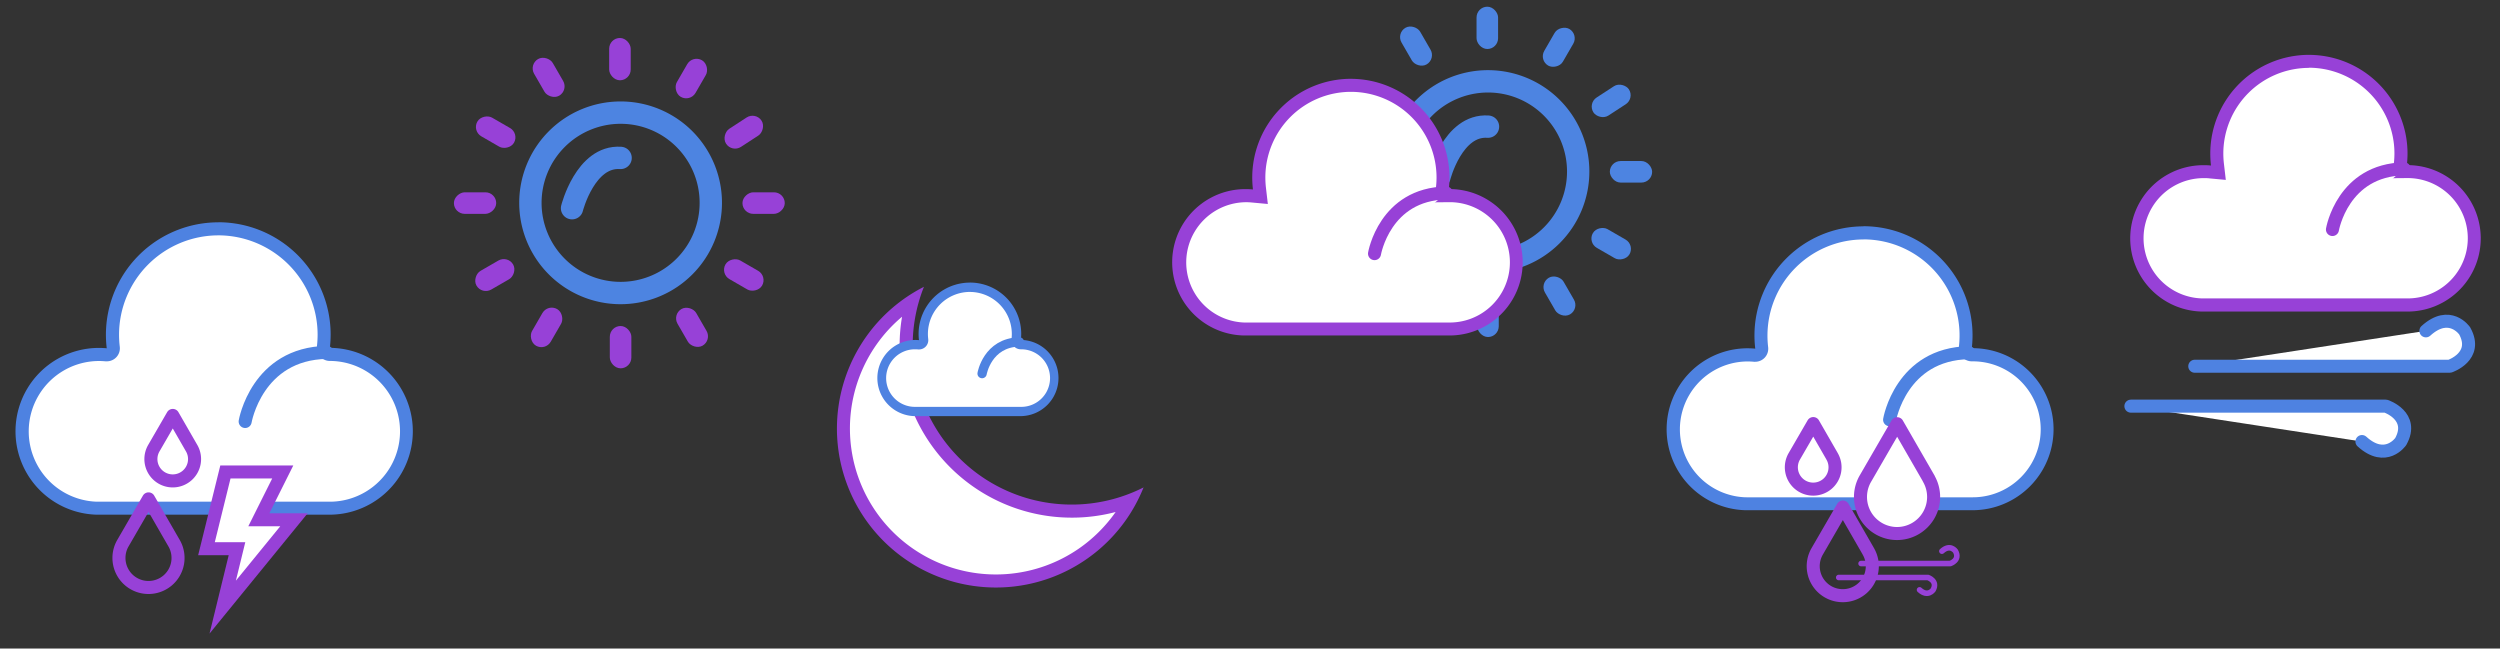 <svg id="Capa_1" data-name="Capa 1" xmlns="http://www.w3.org/2000/svg" viewBox="0 0 1342.29 348.21"><rect x="0" y="0" width="1342.29" height="348.21" fill="#333333" stroke="none"/><defs><style>.cls-1{fill:#9741d7;}.cls-2{fill:#4d84e1;}.cls-3,.cls-6,.cls-9{fill:none;}.cls-3{stroke:#4d84e1;stroke-width:12px;}.cls-10,.cls-3,.cls-5,.cls-6,.cls-7,.cls-9{stroke-linecap:round;stroke-linejoin:round;}.cls-10,.cls-4,.cls-5,.cls-7{fill:#fff;}.cls-5,.cls-6,.cls-9{stroke:#9741d7;}.cls-5,.cls-7,.cls-9{stroke-width:7px;}.cls-6{stroke-width:3px;}.cls-10,.cls-7{stroke:#4e82e1;}.cls-8{fill:#4e82e1;}.cls-10{stroke-width:5px;}</style></defs><title>fondo-Icons</title><g id="SOLEADO"><rect class="cls-1" x="327.07" y="20.39" width="11.57" height="22.71" rx="5.79"/><rect class="cls-1" x="365.78" y="164.39" width="11.57" height="22.71" rx="5.79" transform="translate(-38.09 209.33) rotate(-30)"/><rect class="cls-1" x="393.57" y="136.28" width="11.57" height="22.71" rx="5.79" transform="translate(71.82 419.67) rotate(-60)"/><rect class="cls-1" x="287.68" y="164.43" width="11.57" height="22.71" rx="5.79" transform="translate(459.72 474.75) rotate(-150)"/><rect class="cls-1" x="259.89" y="136.31" width="11.57" height="22.71" rx="5.79" transform="translate(270.63 451.59) rotate(-120)"/><rect class="cls-1" x="260.35" y="59.61" width="11.57" height="22.71" rx="5.79" transform="translate(71.61 265.96) rotate(-60)"/><rect class="cls-1" x="288.78" y="30.18" width="11.57" height="22.71" rx="5.79" transform="translate(18.7 152.85) rotate(-30)"/><rect class="cls-1" x="393.57" y="59.61" width="11.57" height="22.71" rx="5.79" transform="translate(240.72 -302.33) rotate(56.9)"/><rect class="cls-1" x="365.42" y="30.82" width="11.57" height="22.71" rx="5.79" transform="translate(70.82 -179.95) rotate(30)"/><rect class="cls-1" x="249.28" y="97.68" width="11.57" height="22.71" rx="5.79" transform="translate(146.03 364.1) rotate(-90)"/><rect class="cls-1" x="404.21" y="97.68" width="11.57" height="22.71" rx="5.79" transform="translate(519.03 -300.96) rotate(90)"/><rect class="cls-1" x="327.42" y="175.04" width="11.57" height="22.71" rx="5.79"/><path class="cls-2" d="M333.21,66.47a42.43,42.43,0,1,1-42.43,42.42,42.48,42.48,0,0,1,42.43-42.42m0-12a54.43,54.43,0,1,0,54.43,54.42,54.42,54.42,0,0,0-54.43-54.42Z"/><path class="cls-3" d="M307.14,111.79s7.14-28.29,26.07-27"/></g><g id="NUBLADO"><g id="SOL"><rect class="cls-2" x="792.78" y="3.6" width="11.57" height="22.71" rx="5.79"/><rect class="cls-2" x="831.5" y="147.6" width="11.57" height="22.71" rx="5.79" transform="translate(32.7 439.94) rotate(-30)"/><rect class="cls-2" x="859.28" y="119.49" width="11.57" height="22.71" rx="5.79" transform="translate(319.22 814.59) rotate(-60)"/><rect class="cls-1" x="753.4" y="147.63" width="11.57" height="22.71" rx="5.79" transform="translate(1337.16 676.27) rotate(-150)"/><rect class="cls-1" x="725.61" y="119.52" width="11.57" height="22.71" rx="5.79" transform="translate(983.75 829.72) rotate(-120)"/><rect class="cls-1" x="726.07" y="42.81" width="11.57" height="22.71" rx="5.79" transform="translate(319.01 660.89) rotate(-60)"/><rect class="cls-2" x="754.5" y="13.39" width="11.57" height="22.71" rx="5.79" transform="translate(89.49 383.46) rotate(-30)"/><rect class="cls-2" x="853.71" y="48.39" width="22.71" height="11.57" rx="5.79" transform="translate(110.8 481.2) rotate(-33.1)"/><rect class="cls-2" x="825.57" y="19.6" width="22.71" height="11.57" rx="5.79" transform="translate(396.48 737.49) rotate(-60)"/><rect class="cls-1" x="715" y="80.89" width="11.57" height="22.71" rx="5.79" transform="translate(628.54 813.03) rotate(-90)"/><rect class="cls-2" x="864.35" y="86.46" width="22.71" height="11.57" rx="5.79"/><rect class="cls-2" x="793.14" y="158.24" width="11.57" height="22.71" rx="5.79"/><path class="cls-2" d="M798.93,49.67A42.43,42.43,0,1,1,756.5,92.1a42.48,42.48,0,0,1,42.43-42.43m0-12A54.43,54.43,0,1,0,853.35,92.1a54.43,54.43,0,0,0-54.42-54.43Z"/><path class="cls-3" d="M772.85,95S780,66.71,798.93,68"/></g><path class="cls-4" d="M668.72,176.61l-.74,0a35.81,35.81,0,0,1,1.08-71.6c1.08,0,2.18.06,3.35.17l4.32.4-.52-4.31a50.27,50.27,0,0,1-.36-6,49.45,49.45,0,1,1,98.56,5.84l-.47,4,4,0h.26a35.81,35.81,0,1,1,.06,71.61Z"/><path class="cls-1" d="M725.3,49.31a46,46,0,0,1,46,46,47.35,47.35,0,0,1-.32,5.43l-.93,7.89,8-.08h.36a32.31,32.31,0,0,1-.06,64.62H669l-.91,0a32.31,32.31,0,0,1,1-64.6c1,0,2,.05,3,.15l8.63.8-1-8.61a47.3,47.3,0,0,1-.33-5.57A46,46,0,0,1,725.3,49.31m0-7a53,53,0,0,0-52.95,53,54.22,54.22,0,0,0,.38,6.41c-1.21-.11-2.43-.18-3.67-.18a39.3,39.3,0,0,0-1.19,78.59v0H778.25a39.31,39.31,0,0,0,0-78.62h-.37a53.48,53.48,0,0,0,.37-6.24,53,53,0,0,0-53-52.95Z"/><path class="cls-5" d="M738,136.18s5.43-32,38.54-32.57"/></g><g id="ELOCIDAD-VIENTO"><path class="cls-4" d="M1183.06,163.67l-.72,0a35.8,35.8,0,0,1,1.08-71.59c1.08,0,2.18,0,3.35.16l4.32.4-.52-4.3a50.32,50.32,0,0,1-.36-6,49.45,49.45,0,1,1,98.56,5.84l-.47,4,4.23-.07a35.81,35.81,0,1,1,.08,71.62Z"/><path class="cls-1" d="M1239.66,36.36a46,46,0,0,1,45.95,46,47.22,47.22,0,0,1-.32,5.43l-.93,7.89,8-.07h.36a32.31,32.31,0,0,1-.06,64.62H1183.35l-.91,0a32.3,32.3,0,0,1,1-64.59c1,0,2,0,3,.15l8.63.8-1-8.61a47.59,47.59,0,0,1-.33-5.58,46,46,0,0,1,46-45.95m0-7a53,53,0,0,0-53,53,54.39,54.39,0,0,0,.38,6.42c-1.21-.12-2.43-.18-3.67-.18a39.3,39.3,0,0,0-1.19,78.59v0h110.38a39.31,39.31,0,1,0,0-78.62h-.37a53.66,53.66,0,0,0,.37-6.25,53,53,0,0,0-52.95-52.95Z"/><path class="cls-5" d="M1252.33,123.23s5.43-32,38.54-32.57"/><path class="cls-6" d="M999.25,302.57h47.89s5.47-1.82,2.79-6.64c0,0-2.79-4.07-7.29,0"/><path class="cls-6" d="M987.25,310.07h47.89s5.47,1.82,2.79,6.64c0,0-2.79,4.08-7.29,0"/><path class="cls-7" d="M1178.41,196.64h136.91s15.62-5.21,8-19c0,0-8-11.64-20.82,0"/><path class="cls-7" d="M1144.11,218.07H1281s15.62,5.21,8,19c0,0-8,11.64-20.83,0"/></g><g id="CHAPARRONES"><path class="cls-4" d="M52.26,272.86l-.38,0a41.28,41.28,0,0,1,1.24-82.54c1.25,0,2.52.06,3.87.19h.32a3.49,3.49,0,0,0,3.47-3.92,58.93,58.93,0,0,1-.41-6.88,56.83,56.83,0,0,1,113.66,0,58.17,58.17,0,0,1-.4,6.7,3.5,3.5,0,0,0,3.48,3.91h.32a41.29,41.29,0,1,1,.1,82.57Z"/><path class="cls-8" d="M117.2,126.36a53.39,53.39,0,0,1,53.33,53.33,55.55,55.55,0,0,1-.37,6.29,7,7,0,0,0,7,7.82h.47a37.79,37.79,0,0,1-.05,75.57H52.46l-.48,0a37.78,37.78,0,0,1,1.14-75.54c1.14,0,2.3.06,3.54.17l.65,0a7,7,0,0,0,7-7.84,54,54,0,0,1-.39-6.46,53.39,53.39,0,0,1,53.33-53.33m60.4,67.43h0m-60.4-74.43A60.36,60.36,0,0,0,57.31,187c-1.38-.13-2.77-.2-4.19-.2a44.78,44.78,0,0,0-1.35,89.54v0H177.53a44.79,44.79,0,0,0,0-89.57h-.42a61.84,61.84,0,0,0,.42-7.11,60.33,60.33,0,0,0-60.33-60.33Z"/><path class="cls-7" d="M131.63,226.31s6.19-36.5,43.92-37.11"/><path class="cls-9" d="M93.48,291.66a15.86,15.86,0,0,1-13.77,23.77h0A15.86,15.86,0,0,1,66,291.63h0l13.76-23.77,13.71,23.8Z"/><path class="cls-9" d="M102.9,240.64a11.72,11.72,0,0,1-10.17,17.57h0A11.72,11.72,0,0,1,82.6,240.62h0l10.17-17.57,10.13,17.59Z"/><polygon class="cls-4" points="127.24 294.57 110.86 294.57 121.03 253.36 151.84 253.36 138.98 279.07 157.84 279.07 119.57 325.97 127.24 294.57"/><path class="cls-1" d="M146.17,256.86l-7.79,15.58-5.06,10.13h17.15l-23.82,29.2,2.94-12,2.11-8.66H115.33l8.44-34.21h22.4m11.33-7H118.29l-11.9,48.21h16.4L112.5,340.18l52.71-64.61H144.64l12.86-25.71Z"/></g><g id="NOCHE-DESPEJADA"><path class="cls-4" d="M534.7,311.93a81.85,81.85,0,0,1-44.92-150.27,88.9,88.9,0,0,0,117.12,107A81.4,81.4,0,0,1,534.7,311.93Z"/><path class="cls-1" d="M484.32,170.05A92.47,92.47,0,0,0,599,274.9a78.75,78.75,0,0,1-19.84,19.71,78.36,78.36,0,0,1-94.82-124.56M496.07,154Zm0,0A85.35,85.35,0,1,0,614,261.7,85.38,85.38,0,0,1,496.07,154Z"/><path class="cls-4" d="M491.11,221l-.2,0a17.94,17.94,0,0,1,.54-35.88,16.25,16.25,0,0,1,1.68.08h.23a2.5,2.5,0,0,0,2.49-2.8,23.86,23.86,0,0,1-.19-3,25,25,0,1,1,50.1,0,26.84,26.84,0,0,1-.17,3,2.5,2.5,0,0,0,2.48,2.79h.17a18,18,0,1,1,0,35.9Z"/><path class="cls-8" d="M520.71,156.75a22.57,22.57,0,0,1,22.55,22.55,21.86,21.86,0,0,1-.16,2.67,5,5,0,0,0,5,5.58h.24a15.45,15.45,0,0,1,0,30.9H491a15.45,15.45,0,0,1,.47-30.9c.47,0,.94,0,1.45.08l.46,0a5,5,0,0,0,5-5.6,22.9,22.9,0,0,1-.17-2.74,22.58,22.58,0,0,1,22.55-22.55m27.64,30.79h0m-27.64-35.79a27.56,27.56,0,0,0-27.55,27.55,28.39,28.39,0,0,0,.2,3.34c-.63-.06-1.26-.1-1.91-.1a20.45,20.45,0,0,0-.62,40.89v0h57.43a20.46,20.46,0,0,0,0-40.91h-.19a26.88,26.88,0,0,0,.19-3.25,27.55,27.55,0,0,0-27.55-27.55Z"/><path class="cls-10" d="M527.3,200.59s2.83-16.66,20.06-17"/></g><g id="LLUVIAS"><path class="cls-4" d="M937.51,270.47a2.43,2.43,0,0,0-.38,0,40,40,0,0,1,1.21-79.94c1.21,0,2.43.06,3.74.18l.33,0a3.51,3.51,0,0,0,3.47-3.92,55.07,55.07,0,1,1,109.74-6.67,56.63,56.63,0,0,1-.38,6.49,3.5,3.5,0,0,0,3.48,3.91h.32a40,40,0,1,1,.08,80Z"/><path class="cls-8" d="M1000.55,128.53a51.59,51.59,0,0,1,51.21,57.67,7,7,0,0,0,7,7.81h.46a36.49,36.49,0,0,1-.06,73H937.71a3.71,3.71,0,0,0-.47,0,36.48,36.48,0,0,1,1.1-72.94c1.1,0,2.22.06,3.42.17.21,0,.43,0,.65,0a7,7,0,0,0,6.94-7.84,52.53,52.53,0,0,1-.37-6.25,51.63,51.63,0,0,1,51.57-51.58M1059.2,194h0m-58.65-72.47A58.58,58.58,0,0,0,942,180.11a57.31,57.31,0,0,0,.43,7.09c-1.34-.13-2.7-.2-4.07-.2A43.48,43.48,0,0,0,937,273.94v0h122.09a43.49,43.49,0,1,0,0-87h-.4a60.45,60.45,0,0,0,.4-6.9,58.58,58.58,0,0,0-58.57-58.58Z"/><path class="cls-7" d="M1014.56,225.37s6-35.43,42.64-36"/><path class="cls-9" d="M1003.16,296.07a15.85,15.85,0,0,1-13.76,23.76h0A15.85,15.85,0,0,1,975.7,296h0l13.76-23.77,13.7,23.81Z"/><path class="cls-9" d="M983.7,245.05a11.72,11.72,0,0,1-10.18,17.57h0A11.73,11.73,0,0,1,963.39,245h0l10.18-17.57,10.13,17.6Z"/><path class="cls-5" d="M1035.57,257a19.65,19.65,0,0,1-17,29.46h0a19.65,19.65,0,0,1-17-29.5h0l17.05-29.46,17,29.5Z"/></g></svg>